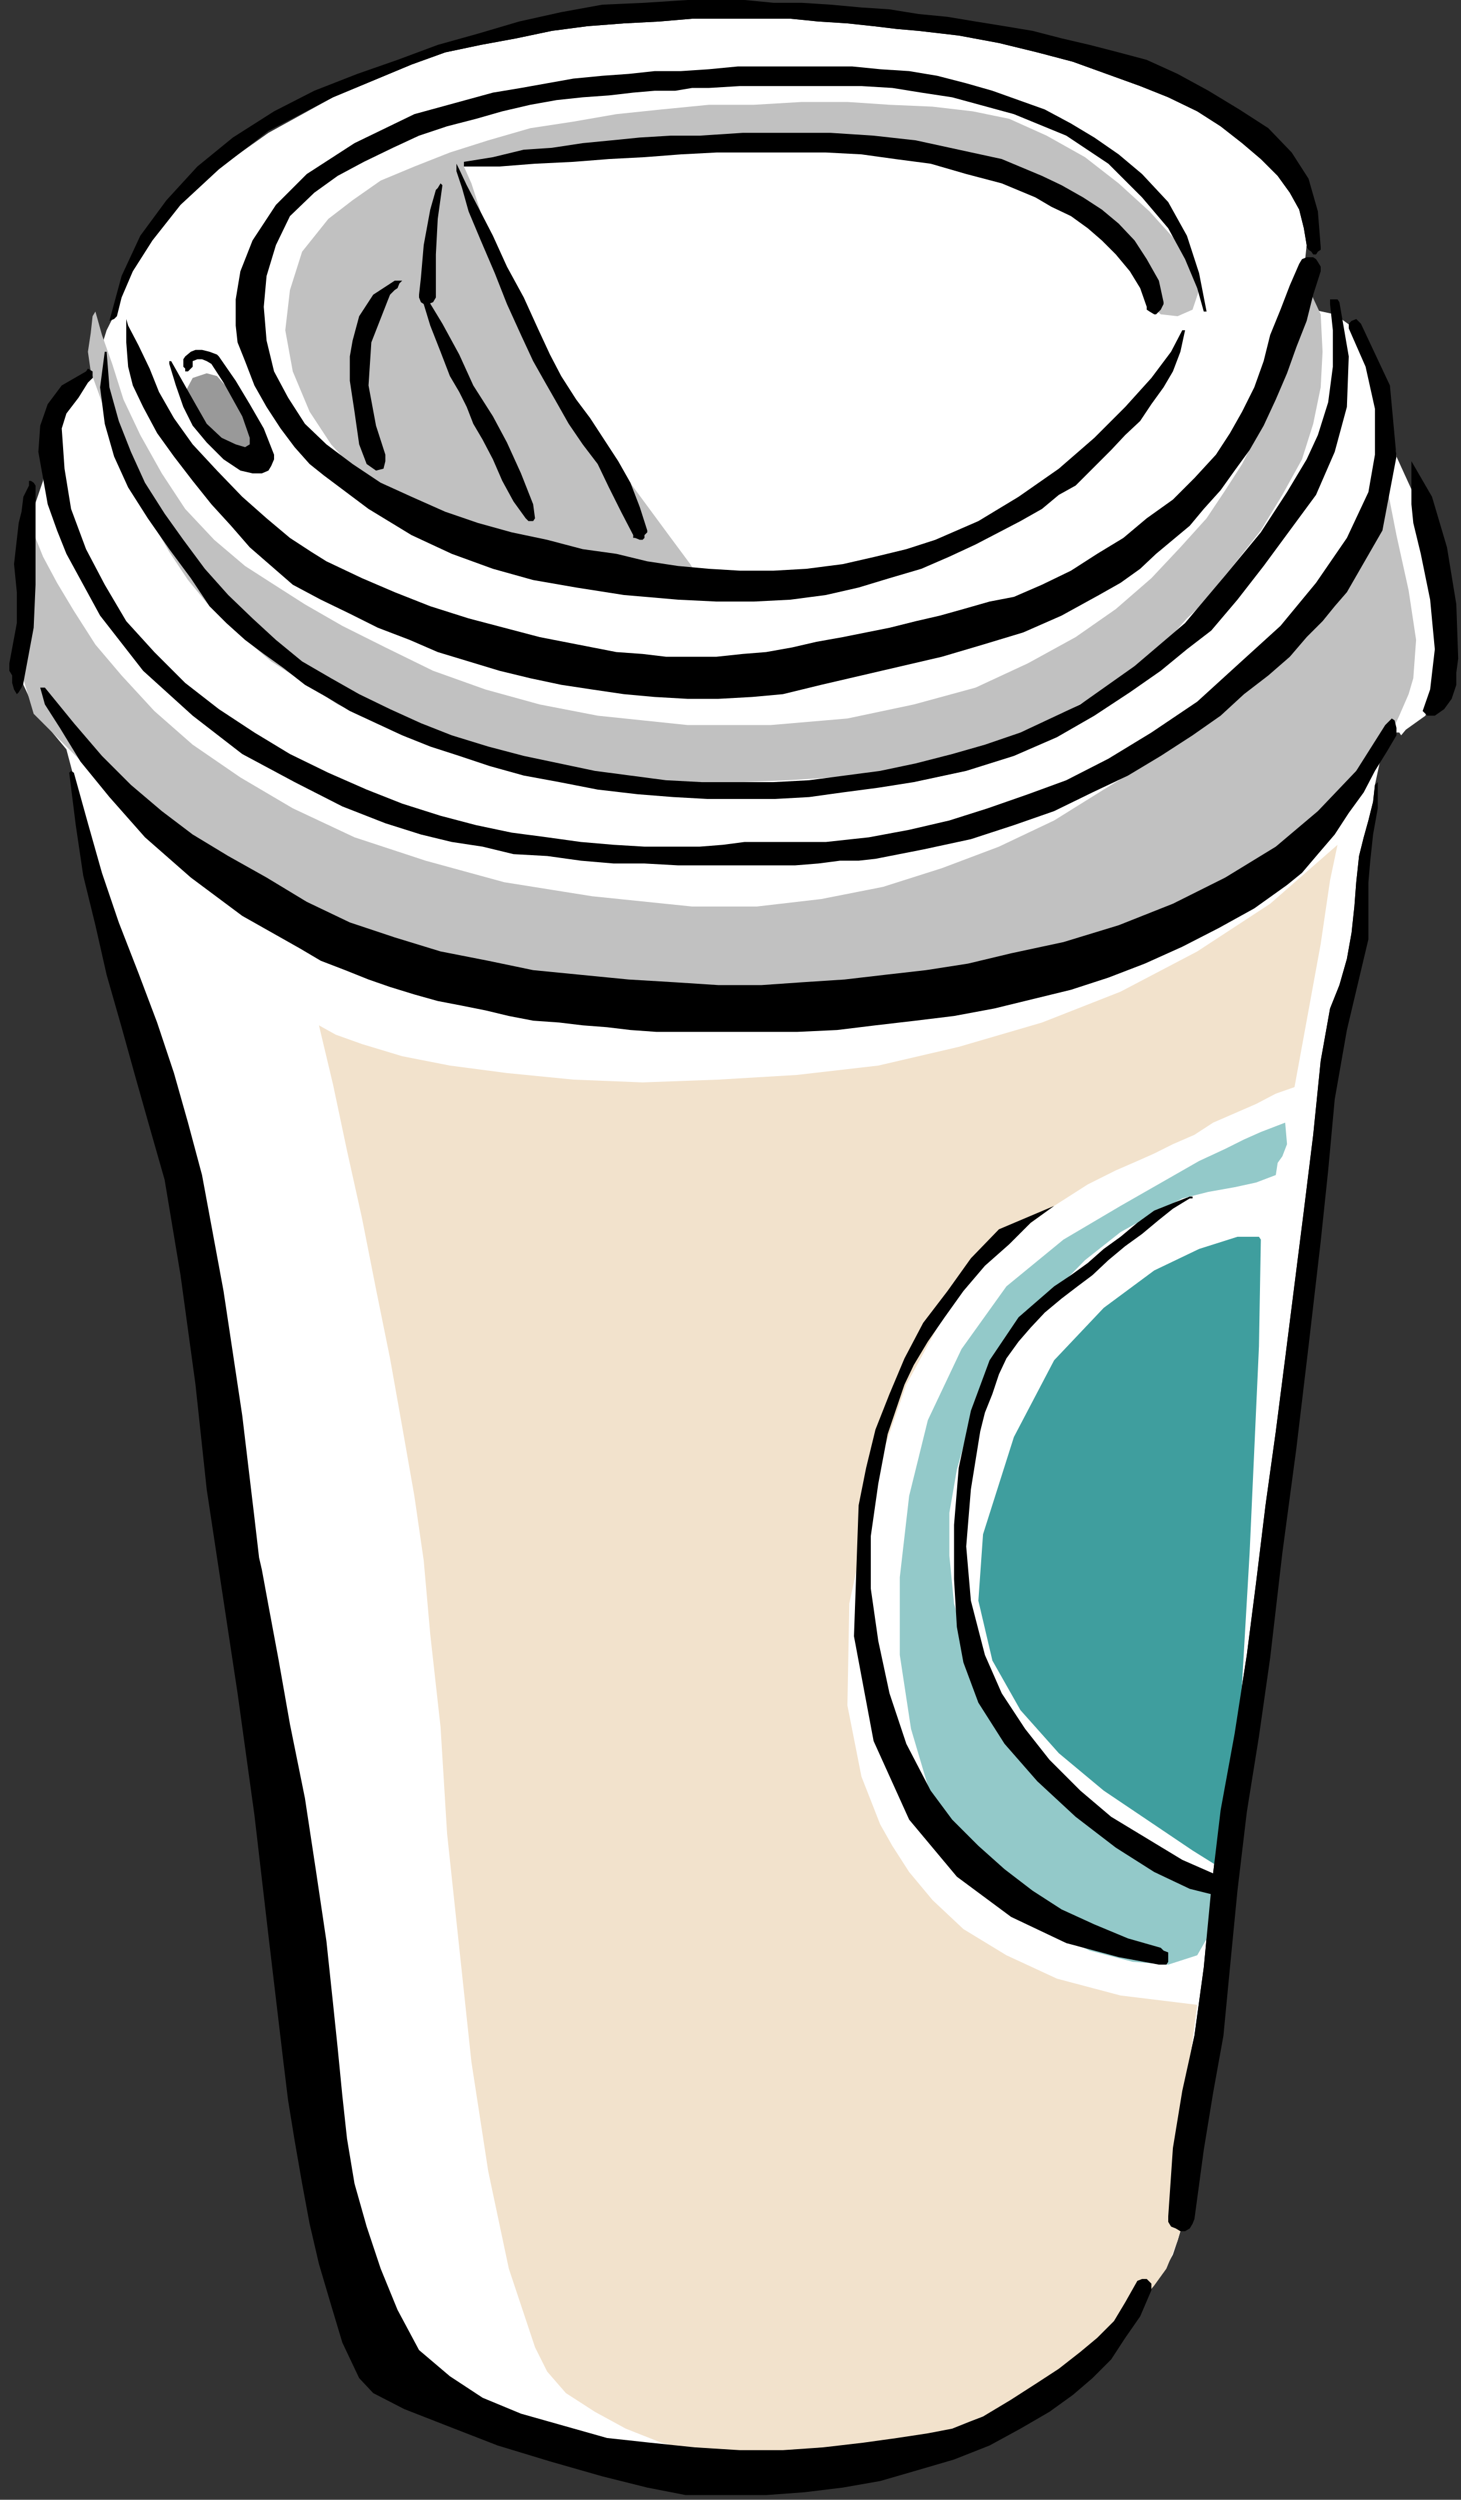 <?xml version="1.0" encoding="UTF-8" standalone="no"?>
<svg
   xmlns:ooo="http://xml.openoffice.org/svg/export"
   xmlns:dc="http://purl.org/dc/elements/1.1/"
   xmlns:cc="http://creativecommons.org/ns#"
   xmlns:rdf="http://www.w3.org/1999/02/22-rdf-syntax-ns#"
   xmlns:svg="http://www.w3.org/2000/svg"
   xmlns="http://www.w3.org/2000/svg"
   xmlns:sodipodi="http://sodipodi.sourceforge.net/DTD/sodipodi-0.dtd"
   xmlns:inkscape="http://www.inkscape.org/namespaces/inkscape"
   version="1.2"
   width="15.62mm"
   height="26.72mm"
   viewBox="0 0 1562 2672"
   preserveAspectRatio="xMidYMid"
   xml:space="preserve"
   id="svg116"
   sodipodi:docname="lattecup.svg"
   style="fill-rule:evenodd;stroke-width:28.222;stroke-linejoin:round"
   inkscape:version="0.92.5 (2060ec1f9f, 2020-04-08)"><rect x="0" y="0" width="1562" height="2672" fill="#333333" stroke="none"/><sodipodi:namedview
   pagecolor="#ffffff"
   bordercolor="#666666"
   borderopacity="1"
   objecttolerance="10"
   gridtolerance="10"
   guidetolerance="10"
   inkscape:pageopacity="0"
   inkscape:pageshadow="2"
   inkscape:window-width="664"
   inkscape:window-height="487"
   id="namedview118"
   showgrid="false"
   inkscape:zoom="0.2102413"
   inkscape:cx="29.518111"
   inkscape:cy="50.494487"
   inkscape:window-x="0"
   inkscape:window-y="0"
   inkscape:window-maximized="0"
   inkscape:current-layer="svg116" />
 <defs
   class="ClipPathGroup"
   id="defs8">
  <clipPath
   id="presentation_clip_path"
   clipPathUnits="userSpaceOnUse">
   <rect
   x="0"
   y="0"
   width="21000"
   height="29700"
   id="rect2" />
  </clipPath>
  <clipPath
   id="presentation_clip_path_shrink"
   clipPathUnits="userSpaceOnUse">
   <rect
   x="21"
   y="29"
   width="20958"
   height="29641"
   id="rect5" />
  </clipPath>
 </defs>
 <defs
   class="TextShapeIndex"
   id="defs12">
  <g
   ooo:slide="id1"
   ooo:id-list="id3"
   id="g10" />
 </defs>
 <defs
   class="EmbeddedBulletChars"
   id="defs44">
  <g
   id="bullet-char-template-57356"
   transform="matrix(4.8828125e-4,0,0,-4.8828125e-4,0,0)">
   <path
   d="M 580,1141 1163,571 580,0 -4,571 Z"
   id="path14"
   inkscape:connector-curvature="0" />
  </g>
  <g
   id="bullet-char-template-57354"
   transform="matrix(4.8828125e-4,0,0,-4.8828125e-4,0,0)">
   <path
   d="M 8,1128 H 1137 V 0 H 8 Z"
   id="path17"
   inkscape:connector-curvature="0" />
  </g>
  <g
   id="bullet-char-template-10146"
   transform="matrix(4.8828125e-4,0,0,-4.8828125e-4,0,0)">
   <path
   d="M 174,0 602,739 174,1481 1456,739 Z M 1358,739 309,1346 659,739 Z"
   id="path20"
   inkscape:connector-curvature="0" />
  </g>
  <g
   id="bullet-char-template-10132"
   transform="matrix(4.8828125e-4,0,0,-4.8828125e-4,0,0)">
   <path
   d="M 2015,739 1276,0 H 717 l 543,543 H 174 v 393 h 1086 l -543,545 h 557 z"
   id="path23"
   inkscape:connector-curvature="0" />
  </g>
  <g
   id="bullet-char-template-10007"
   transform="matrix(4.8828125e-4,0,0,-4.8828125e-4,0,0)">
   <path
   d="m 0,-2 c -7,16 -16,29 -25,39 l 381,530 c -94,256 -141,385 -141,387 0,25 13,38 40,38 9,0 21,-2 34,-5 21,4 42,12 65,25 l 27,-13 111,-251 280,301 64,-25 24,25 c 21,-10 41,-24 62,-43 C 886,937 835,863 770,784 769,783 710,716 594,584 L 774,223 c 0,-27 -21,-55 -63,-84 l 16,-20 C 717,90 699,76 672,76 641,76 570,178 457,381 L 164,-76 c -22,-34 -53,-51 -92,-51 -42,0 -63,17 -64,51 -7,9 -10,24 -10,44 0,9 1,19 2,30 z"
   id="path26"
   inkscape:connector-curvature="0" />
  </g>
  <g
   id="bullet-char-template-10004"
   transform="matrix(4.8828125e-4,0,0,-4.8828125e-4,0,0)">
   <path
   d="M 285,-33 C 182,-33 111,30 74,156 52,228 41,333 41,471 c 0,78 14,145 41,201 34,71 87,106 158,106 53,0 88,-31 106,-94 l 23,-176 c 8,-64 28,-97 59,-98 l 735,706 c 11,11 33,17 66,17 42,0 63,-15 63,-46 V 965 c 0,-36 -10,-64 -30,-84 L 442,47 C 390,-6 338,-33 285,-33 Z"
   id="path29"
   inkscape:connector-curvature="0" />
  </g>
  <g
   id="bullet-char-template-9679"
   transform="matrix(4.8828125e-4,0,0,-4.8828125e-4,0,0)">
   <path
   d="M 813,0 C 632,0 489,54 383,161 276,268 223,411 223,592 c 0,181 53,324 160,431 106,107 249,161 430,161 179,0 323,-54 432,-161 108,-107 162,-251 162,-431 0,-180 -54,-324 -162,-431 C 1136,54 992,0 813,0 Z"
   id="path32"
   inkscape:connector-curvature="0" />
  </g>
  <g
   id="bullet-char-template-8226"
   transform="matrix(4.8828125e-4,0,0,-4.8828125e-4,0,0)">
   <path
   d="m 346,457 c -73,0 -137,26 -191,78 -54,51 -81,114 -81,188 0,73 27,136 81,188 54,52 118,78 191,78 73,0 134,-26 185,-79 51,-51 77,-114 77,-187 0,-75 -25,-137 -76,-188 -50,-52 -112,-78 -186,-78 z"
   id="path35"
   inkscape:connector-curvature="0" />
  </g>
  <g
   id="bullet-char-template-8211"
   transform="matrix(4.8828125e-4,0,0,-4.8828125e-4,0,0)">
   <path
   d="M -4,459 H 1135 V 606 H -4 Z"
   id="path38"
   inkscape:connector-curvature="0" />
  </g>
  <g
   id="bullet-char-template-61548"
   transform="matrix(4.8828125e-4,0,0,-4.8828125e-4,0,0)">
   <path
   d="m 173,740 c 0,163 58,303 173,419 116,115 255,173 419,173 163,0 302,-58 418,-173 116,-116 174,-256 174,-419 0,-163 -58,-303 -174,-418 C 1067,206 928,148 765,148 601,148 462,206 346,322 231,437 173,577 173,740 Z"
   id="path41"
   inkscape:connector-curvature="0" />
  </g>
 </defs>
 <g
   id="g49"
   transform="translate(-9719,-13514)">
  <g
   id="id2"
   class="Master_Slide">
   <g
   id="bg-id2"
   class="Background" />
   <g
   id="bo-id2"
   class="BackgroundObjects" />
  </g>
 </g>
 <g
   class="SlideGroup"
   id="g114"
   transform="translate(-9719,-13514)">
  <g
   id="g112">
   <g
   id="container-id1">
    <g
   id="id1"
   class="Slide"
   clip-path="url(#presentation_clip_path)">
     <g
   class="Page"
   id="g108">
      <g
   class="Graphic"
   id="g106">
       <g
   id="id3">
        <rect
   class="BoundingBox"
   x="9719"
   y="13514"
   width="1562"
   height="2672"
   id="rect51"
   style="fill:none;stroke:none" />
        <path
   d="m 9839,13855 v 0 l 5,-21 12,-30 23,-33 31,-38 41,-38 55,-39 69,-38 84,-35 36,-13 38,-8 38,-7 38,-8 38,-5 39,-3 38,-2 35,-3 h 36 36 33 l 30,3 31,2 28,3 25,3 23,2 43,5 43,8 41,10 38,10 36,13 36,13 30,12 31,15 25,16 23,18 20,17 18,18 13,18 10,18 5,20 3,18 -3,28 3,20 5,13 2,8 23,5 21,15 15,23 10,25 10,28 5,26 3,20 2,15 21,46 17,86 8,89 -15,56 -21,15 -5,6 -2,-3 h -3 l -5,5 -7,8 -5,15 -6,28 v 0 l -2,18 -5,20 -5,18 -5,20 -3,28 -2,26 -3,28 -5,28 -8,28 -10,25 -5,28 -5,28 -8,79 -10,81 -10,79 -10,79 -10,78 -11,79 -10,82 -10,78 -13,84 -15,82 -10,84 -8,84 -10,73 -13,59 -10,61 -5,73 v 6 l 3,5 5,2 5,3 -3,10 -5,15 -10,18 -13,18 -18,23 -20,20 -23,23 -28,23 -30,23 -36,22 -38,18 -41,18 -46,15 -48,13 -53,8 -56,2 -41,-2 -53,-11 -59,-15 -64,-23 -61,-23 -50,-25 -36,-28 -18,-25 -30,-87 -28,-104 -26,-114 -20,-125 -18,-122 -15,-114 -13,-100 -8,-81 -12,-122 -21,-122 -25,-125 -28,-117 -31,-111 -25,-102 -23,-87 -18,-68 -15,-18 -15,-20 -10,-18 -6,-13 -2,-38 2,-71 8,-71 13,-38 2,-23 5,-33 16,-31 30,-23 8,-20 2,-15 5,-16 z"
   id="path53"
   inkscape:connector-curvature="0"
   style="fill:#ffffff;stroke:none" />
        <path
   d="m 10060,14610 15,63 15,71 16,72 15,76 15,74 13,73 13,74 10,69 7,79 11,99 7,114 13,122 13,122 18,117 22,104 28,84 13,26 20,23 31,20 33,18 38,15 41,10 38,8 33,2 56,-2 51,-8 48,-10 44,-15 40,-16 36,-17 33,-21 28,-20 25,-20 21,-21 18,-20 15,-18 13,-18 7,-17 5,-13 3,-10 2,-31 v -53 l 5,-74 11,-84 -82,-10 -68,-18 -54,-25 -46,-28 -33,-31 -25,-30 -18,-28 -13,-23 -20,-51 -15,-76 2,-109 33,-153 28,-81 36,-66 38,-54 43,-41 41,-30 36,-23 30,-15 23,-10 18,-8 20,-10 23,-10 20,-13 23,-10 23,-10 21,-11 20,-7 13,-71 15,-82 10,-68 8,-38 -72,63 -78,51 -82,43 -84,33 -89,26 -86,20 -87,10 -84,5 -81,3 -74,-3 -71,-7 -61,-8 -51,-10 -43,-13 -28,-10 z"
   id="path55"
   inkscape:connector-curvature="0"
   style="fill:#f2e2cc;stroke:none" />
        <path
   d="m 9951,13916 15,17 15,26 8,25 -3,18 -13,5 -17,-10 -21,-18 -15,-25 -3,-21 8,-15 15,-5 z"
   id="path57"
   inkscape:connector-curvature="0"
   style="fill:#999999;stroke:none" />
        <path
   d="m 9747,14061 3,10 7,18 8,20 15,28 18,30 23,36 28,33 35,38 41,36 51,35 56,33 66,31 76,25 84,23 94,15 107,11 h 69 l 69,-8 66,-13 63,-20 61,-23 59,-28 53,-33 54,-33 46,-36 43,-38 41,-40 33,-39 30,-35 23,-38 20,-33 13,-31 10,51 13,59 8,53 -3,41 -5,17 -10,23 -13,28 -15,31 -23,33 -28,33 -33,30 -38,31 -23,15 -28,13 -33,15 -38,13 -39,15 -45,13 -46,10 -48,10 -49,10 -51,8 -51,5 -53,2 -51,3 h -48 l -51,-5 -46,-5 -46,-8 -43,-10 -43,-10 -41,-10 -41,-13 -40,-15 -38,-15 -39,-18 -35,-21 -38,-20 -36,-23 -33,-25 -36,-28 -35,-28 -33,-33 -33,-33 -16,-54 v -56 l 8,-53 z"
   id="path59"
   inkscape:connector-curvature="0"
   style="fill:#c1c1c1;stroke:none" />
        <path
   d="m 9816,13911 -3,-21 3,-20 2,-18 3,-5 7,25 11,31 12,38 18,38 23,41 25,38 31,33 33,28 28,18 36,23 40,23 46,23 51,25 56,20 58,16 62,12 96,10 h 89 l 82,-7 71,-15 66,-18 56,-26 51,-28 43,-30 38,-33 31,-33 28,-31 20,-30 18,-28 13,-26 7,-17 5,-13 16,-51 15,-53 15,-28 13,28 2,40 -2,38 -8,39 -12,38 -21,38 -23,38 -30,38 -33,41 -16,15 -22,25 -31,26 -41,30 -53,28 -64,28 -76,21 -92,12 -48,3 -48,2 h -46 -48 l -46,-2 -46,-5 -43,-8 -43,-10 -41,-10 -41,-13 -41,-18 -38,-17 -35,-23 -36,-23 -33,-28 -33,-31 -23,-28 -20,-30 -18,-31 -15,-30 -16,-33 -10,-33 -13,-33 z"
   id="path61"
   inkscape:connector-curvature="0"
   style="fill:#c1c1c1;stroke:none" />
        <path
   d="m 10948,13839 12,11 18,2 16,-7 7,-21 -7,-25 -18,-28 -28,-31 -33,-30 -36,-28 -41,-23 -40,-18 -39,-8 -43,-5 -46,-2 -45,-3 h -49 l -51,3 h -48 l -51,5 -48,5 -46,8 -46,7 -45,13 -41,13 -38,15 -36,15 -30,21 -26,20 -28,35 -13,41 -5,43 8,44 18,43 23,35 30,33 36,23 28,13 33,15 35,16 39,12 43,16 48,10 51,10 56,5 -15,-25 -23,-31 -28,-38 -28,-38 -31,-41 -25,-36 -23,-35 -15,-28 -23,-56 -23,-58 -15,-46 -8,-18 20,-3 31,-5 41,-5 45,-7 54,-5 56,-3 61,-3 h 61 l 61,6 59,7 55,13 54,18 46,23 38,30 30,36 z"
   id="path63"
   inkscape:connector-curvature="0"
   style="fill:#c1c1c1;stroke:none" />
        <path
   d="m 11019,15540 -8,43 -12,21 -31,10 -38,-3 -46,-12 -48,-23 -49,-36 -40,-46 -33,-61 -21,-71 -12,-79 v -83 l 10,-87 20,-81 36,-76 48,-67 61,-50 61,-36 49,-28 35,-20 28,-13 20,-10 18,-8 13,-5 13,-5 2,23 -5,13 -5,7 -2,13 -21,8 -23,5 -28,5 -28,7 -30,16 -36,20 -38,30 -43,44 -23,28 -23,33 -20,38 -16,38 -12,43 -8,46 v 46 l 5,51 13,48 15,43 23,41 28,38 36,38 43,36 56,33 z"
   id="path65"
   inkscape:connector-curvature="0"
   style="fill:#93c9c9;stroke:none" />
        <path
   d="m 11067,14839 -2,114 -10,221 -13,224 -8,119 -40,-25 -46,-31 -49,-33 -48,-40 -41,-46 -30,-53 -15,-64 5,-71 33,-104 43,-82 53,-56 54,-40 48,-23 41,-13 h 23 z"
   id="path67"
   inkscape:connector-curvature="0"
   style="fill:#3f9e9e;stroke:none" />
        <path
   d="m 9762,14249 5,18 16,25 22,36 31,38 38,43 49,43 55,41 62,35 22,13 26,10 25,10 23,8 26,8 25,7 26,5 25,5 25,6 26,5 28,2 25,3 26,2 25,3 28,2 h 26 40 44 40 l 43,-2 41,-5 43,-5 41,-5 43,-8 41,-10 41,-10 40,-13 39,-15 40,-18 39,-20 38,-21 35,-25 16,-13 17,-20 18,-21 15,-23 16,-22 12,-23 13,-21 10,-17 v -8 l -2,-8 -3,-2 -7,7 -31,49 -41,43 -45,38 -54,33 -56,28 -58,23 -59,18 -56,12 -46,11 -45,7 -44,5 -43,5 -46,3 -43,3 h -46 l -46,-3 -50,-3 -51,-5 -51,-5 -48,-10 -51,-10 -49,-15 -48,-16 -46,-22 -43,-26 -41,-23 -38,-23 -33,-25 -33,-28 -31,-31 -30,-35 -31,-38 v 0 h -2 z"
   id="path69"
   inkscape:connector-curvature="0"
   style="fill:#000000;stroke:none" />
        <path
   d="m 9734,14251 -2,-7 v -8 l -3,-5 v -8 l 8,-43 v -33 l -3,-30 5,-44 3,-12 2,-16 6,-12 v -5 h 2 l 3,2 2,3 v 2 59 45 l -2,46 -11,59 -2,5 -3,5 -2,2 z"
   id="path71"
   inkscape:connector-curvature="0"
   style="fill:#000000;stroke:none" />
        <path
   d="m 9818,13918 v 0 l -5,5 -10,16 -13,17 -5,16 3,43 7,43 16,43 20,38 23,39 30,33 33,33 36,28 38,25 38,23 41,20 41,18 38,15 41,13 38,10 38,8 38,5 36,5 35,3 33,2 h 31 28 l 25,-2 23,-3 h 44 43 l 46,-5 43,-8 43,-10 41,-13 43,-15 41,-15 45,-23 46,-28 49,-33 45,-41 44,-40 38,-46 33,-48 23,-49 7,-40 v -49 l -10,-45 -18,-41 v -5 l 3,-3 5,-2 5,5 31,66 7,76 -15,79 -38,66 -13,15 -13,16 -17,17 -18,21 -23,20 -26,20 -25,23 -30,21 -34,22 -35,21 -38,18 -41,20 -43,15 -46,15 -51,11 -51,10 -18,2 h -20 l -23,3 -25,2 h -28 -31 -33 -33 l -36,-2 h -33 l -35,-3 -36,-5 -36,-2 -33,-8 -33,-5 -33,-8 -38,-12 -46,-18 -51,-26 -56,-30 -53,-41 -53,-48 -46,-59 -36,-66 -10,-25 -10,-28 -5,-28 -5,-28 2,-28 8,-23 15,-20 26,-15 2,-3 5,3 v 2 z"
   id="path73"
   inkscape:connector-curvature="0"
   style="fill:#000000;stroke:none" />
        <path
   d="m 9831,13890 -5,38 5,39 10,35 15,33 21,33 23,33 23,31 20,30 18,18 20,18 20,15 21,15 23,18 23,13 25,15 28,13 28,13 30,12 31,10 33,11 36,10 38,7 41,8 43,5 38,3 36,2 h 35 38 l 36,-2 36,-5 38,-5 38,-6 56,-12 51,-16 46,-20 40,-23 38,-25 33,-23 28,-23 26,-20 28,-33 28,-36 28,-38 28,-38 20,-46 13,-48 2,-54 -10,-58 -2,-3 h -3 -5 v 5 l 3,28 v 39 l -5,38 -11,35 -12,26 -21,35 -28,43 -38,46 -43,51 -54,46 -58,41 -64,30 -38,13 -35,10 -39,10 -38,8 -38,5 -38,5 -38,2 h -38 -39 l -38,-2 -38,-5 -38,-5 -38,-8 -38,-8 -38,-10 -39,-12 -33,-13 -33,-15 -33,-16 -30,-17 -31,-18 -28,-23 -25,-23 -26,-25 -25,-28 -23,-31 -20,-28 -21,-33 -15,-33 -13,-33 -10,-36 -3,-38 v 0 0 z"
   id="path75"
   inkscape:connector-curvature="0"
   style="fill:#000000;stroke:none" />
        <path
   d="m 10167,16026 -23,-43 -18,-44 -15,-45 -13,-46 -8,-48 -5,-46 -5,-51 -5,-48 -7,-66 -11,-74 -12,-79 -16,-79 -12,-68 -11,-59 -7,-38 -3,-13 -5,-43 -13,-109 -20,-133 -23,-124 -15,-56 -15,-53 -18,-54 -20,-53 -21,-54 -18,-53 -15,-53 -15,-54 -3,-2 v 0 l -2,2 v 0 l 7,56 8,54 13,53 12,53 16,56 15,54 15,53 16,56 17,102 16,117 12,112 13,86 20,132 18,130 15,129 16,135 5,41 7,43 8,46 8,43 10,43 13,44 12,40 18,38 15,16 33,17 46,18 54,21 56,17 56,16 48,12 41,8 h 43 43 l 41,-3 41,-5 40,-7 38,-11 41,-12 38,-15 33,-18 31,-18 25,-18 21,-18 20,-20 15,-23 16,-23 12,-28 v -7 l -5,-5 h -5 l -5,2 -13,23 -12,20 -18,18 -18,15 -23,18 -23,15 -28,18 -30,18 -13,5 -20,8 -26,5 -33,5 -36,5 -43,5 -43,3 h -46 l -48,-3 -48,-5 -46,-5 -46,-13 -46,-13 -41,-17 -35,-23 z"
   id="path77"
   inkscape:connector-curvature="0"
   style="fill:#000000;stroke:none" />
        <path
   d="m 11189,14353 -2,18 -5,20 -5,18 -5,20 -3,28 -2,26 -3,28 -5,28 -8,28 -10,25 -5,28 -5,28 -8,79 -10,81 -10,79 -10,79 -10,78 -11,79 -10,82 -10,78 -13,84 -15,82 -10,84 -8,84 -10,73 -13,59 -10,61 -5,73 v 6 l 3,5 5,2 5,3 h 5 l 5,-3 3,-5 2,-5 10,-74 10,-61 11,-61 7,-73 8,-82 10,-84 13,-81 12,-84 13,-112 15,-112 13,-109 13,-112 8,-76 7,-76 13,-74 18,-76 5,-21 v -20 -20 -21 l 2,-23 3,-28 5,-28 v -25 -3 0 z"
   id="path79"
   inkscape:connector-curvature="0"
   style="fill:#000000;stroke:none" />
        <path
   d="m 9844,13852 5,-20 12,-28 21,-33 30,-38 41,-38 53,-41 69,-36 84,-35 36,-13 38,-8 38,-7 38,-8 38,-5 39,-3 38,-2 35,-3 h 36 36 33 l 30,3 31,2 28,3 25,3 23,2 43,5 43,8 41,10 38,10 36,13 36,13 30,12 31,15 25,16 23,18 20,17 18,18 13,18 10,18 5,20 3,18 v 2 l 2,3 3,2 2,3 h 3 l 2,-3 3,-2 v -3 l -3,-38 -10,-35 -18,-28 -25,-26 -31,-20 -33,-20 -33,-18 -33,-15 -30,-8 -31,-8 -30,-7 -31,-8 -30,-5 -31,-5 -30,-5 -31,-3 -31,-5 -30,-2 -33,-3 -31,-2 h -30 l -31,-3 h -30 -31 l -46,3 -45,2 -44,8 -45,10 -44,13 -43,12 -43,16 -43,15 -46,18 -43,22 -44,28 -38,31 -33,36 -28,38 -20,43 -13,48 v 0 l 5,-2 z"
   id="path81"
   inkscape:connector-curvature="0"
   style="fill:#000000;stroke:none" />
        <path
   d="m 9854,13855 v 25 l 2,26 5,20 11,23 15,28 18,25 20,26 20,25 21,23 20,23 23,20 23,20 30,16 31,15 30,15 34,13 30,13 33,10 33,10 33,8 33,7 33,5 34,5 33,3 35,2 h 33 l 36,-2 33,-3 41,-10 43,-10 43,-10 43,-10 44,-13 43,-13 41,-18 40,-22 23,-13 21,-15 17,-16 18,-15 18,-15 15,-18 18,-20 15,-21 16,-22 15,-26 13,-28 12,-28 10,-28 11,-28 7,-28 8,-25 v -5 l -3,-5 -2,-3 -3,-2 h -5 -2 l -5,2 -3,5 -10,23 -10,26 -11,27 -7,28 -10,28 -13,26 -13,23 -15,23 -23,25 -23,23 -28,20 -25,21 -28,17 -28,18 -31,15 -30,13 -26,5 -28,8 -25,7 -26,6 -28,7 -25,5 -25,5 -28,5 -26,6 -28,5 -25,2 -28,3 h -26 -28 l -25,-3 -28,-2 -41,-8 -41,-8 -38,-10 -38,-10 -41,-13 -38,-15 -35,-15 -38,-18 -16,-10 -23,-15 -25,-21 -26,-23 -27,-28 -26,-28 -20,-28 -16,-28 -10,-25 -12,-25 -11,-21 z"
   id="path83"
   inkscape:connector-curvature="0"
   style="fill:#000000;stroke:none" />
        <path
   d="m 10055,13720 25,-18 28,-15 31,-15 28,-13 30,-10 31,-8 28,-8 30,-7 28,-5 28,-3 28,-2 26,-3 23,-2 h 22 l 18,-3 h 18 l 33,-2 h 33 33 31 33 l 33,2 31,5 33,5 66,18 56,23 45,30 36,36 28,33 18,33 13,31 7,25 v 0 h 3 v 0 0 l -8,-41 -13,-40 -20,-36 -28,-30 -25,-21 -26,-18 -25,-15 -28,-15 -28,-10 -28,-10 -28,-8 -31,-8 -30,-5 -31,-2 -30,-3 h -31 -30 -31 -30 l -31,3 -30,2 h -28 l -28,3 -28,2 -31,3 -28,5 -28,5 -30,5 -84,23 -64,31 -51,33 -33,33 -25,38 -13,33 -5,30 v 28 l 2,18 8,20 10,26 13,23 15,23 15,20 16,18 15,12 48,36 46,28 43,20 44,16 43,12 46,8 51,8 58,5 41,2 h 40 l 39,-2 38,-5 35,-8 33,-10 34,-10 30,-13 28,-13 25,-13 23,-12 23,-13 18,-15 18,-10 13,-13 10,-10 15,-15 15,-16 16,-15 12,-18 13,-18 10,-17 8,-21 5,-23 v 0 0 h -3 v 0 0 l -12,23 -21,28 -28,31 -33,33 -38,33 -43,30 -43,26 -46,20 -31,10 -33,8 -35,8 -39,5 -35,2 h -36 l -33,-2 -33,-3 -33,-5 -33,-8 -36,-5 -38,-10 -38,-8 -36,-10 -35,-12 -36,-16 -33,-15 -30,-20 -28,-21 -23,-22 -18,-28 -15,-28 -8,-33 -3,-36 3,-33 10,-33 15,-31 z"
   id="path85"
   inkscape:connector-curvature="0"
   style="fill:#000000;stroke:none" />
        <path
   d="m 9925,13900 v 3 3 l -2,2 -3,3 h -3 v -3 l -2,-2 v -3 -5 l 2,-3 6,-5 5,-2 h 7 l 8,2 8,3 2,2 18,26 15,25 15,26 11,28 v 5 l -3,7 -3,5 -7,3 h -10 l -13,-3 -18,-12 -18,-18 -15,-18 -10,-20 -8,-23 -7,-23 v 0 -3 h 2 v 0 0 l 13,23 13,23 12,21 16,15 15,7 10,3 5,-3 v -7 l -8,-23 -10,-18 -10,-18 -13,-20 -5,-3 -5,-2 h -5 z"
   id="path87"
   inkscape:connector-curvature="0"
   style="fill:#000000;stroke:none" />
        <path
   d="m 10289,13900 13,23 12,21 13,23 15,22 16,21 12,25 13,26 13,25 v 3 h 2 l 5,2 h 3 l 2,-2 v -3 l 3,-3 v -2 l -8,-25 -10,-26 -13,-23 -15,-23 -15,-23 -15,-20 -16,-25 -12,-23 -13,-28 -15,-33 -18,-33 -15,-33 -16,-31 -12,-23 -8,-17 -3,-6 v 8 l 6,18 7,25 13,31 15,35 13,33 15,33 z"
   id="path89"
   inkscape:connector-curvature="0"
   style="fill:#000000;stroke:none" />
        <path
   d="m 10215,13692 h 38 l 38,-3 41,-2 38,-3 38,-2 39,-3 38,-2 h 40 39 38 l 38,2 36,5 38,5 38,11 38,10 36,15 17,10 21,10 18,13 15,13 15,15 15,18 11,18 7,20 v 3 l 3,2 5,3 h 2 l 3,-3 2,-2 3,-6 v -2 l -5,-23 -13,-23 -13,-20 -17,-18 -18,-15 -20,-13 -23,-13 -21,-10 -43,-18 -46,-10 -46,-10 -45,-5 -46,-3 h -48 -46 l -46,3 h -31 l -33,2 -30,3 -31,3 -33,5 -30,2 -33,8 -31,5 v 0 2 z"
   id="path91"
   inkscape:connector-curvature="0"
   style="fill:#000000;stroke:none" />
        <path
   d="m 10991,14793 -18,7 -20,8 -18,13 -18,15 -18,13 -17,15 -18,13 -18,12 -38,33 -31,46 -20,54 -13,61 -5,61 v 58 l 3,51 7,38 16,43 28,44 35,40 41,38 43,33 41,26 38,18 28,7 h 5 3 l 5,-5 v -2 -3 -5 l -5,-3 -3,-2 -41,-18 -38,-23 -38,-23 -33,-28 -33,-33 -26,-33 -25,-38 -18,-41 -15,-58 -5,-58 5,-61 10,-62 5,-20 8,-20 7,-21 8,-17 13,-18 13,-15 15,-16 18,-15 17,-13 16,-12 17,-16 18,-15 18,-13 18,-15 15,-12 18,-11 h 3 v -2 0 z"
   id="path93"
   inkscape:connector-curvature="0"
   style="fill:#000000;stroke:none" />
        <path
   d="m 10787,14828 -30,31 -25,35 -26,34 -20,38 -16,38 -15,38 -10,41 -8,40 -5,140 21,112 38,84 51,61 58,43 59,28 56,15 43,8 h 2 6 l 2,-3 v -2 -3 -5 l -5,-2 -3,-3 -35,-10 -36,-15 -35,-16 -31,-20 -30,-23 -28,-25 -28,-28 -23,-31 -26,-50 -18,-54 -12,-56 -8,-56 v -56 l 8,-56 10,-53 18,-53 10,-21 15,-25 18,-26 20,-28 23,-27 26,-23 23,-23 25,-18 z"
   id="path95"
   inkscape:connector-curvature="0"
   style="fill:#000000;stroke:none" />
        <path
   d="m 11228,14007 22,38 16,54 10,61 2,58 -2,15 v 13 l -5,15 -8,11 -10,7 h -8 l -5,-5 8,-23 5,-43 -5,-53 -10,-49 -8,-33 -2,-20 v -23 -15 z"
   id="path97"
   inkscape:connector-curvature="0"
   style="fill:#000000;stroke:none" />
        <path
   d="m 10200,13916 10,17 8,16 7,18 10,17 11,21 10,23 12,22 13,18 3,3 h 2 3 l 2,-3 -2,-15 -13,-33 -15,-33 -15,-28 -21,-33 -15,-33 -18,-33 -20,-33 v -3 0 h -3 v 3 l 3,12 7,23 11,28 z"
   id="path99"
   inkscape:connector-curvature="0"
   style="fill:#000000;stroke:none" />
        <path
   d="m 10141,13814 -23,15 -15,23 -7,26 -3,17 v 26 l 5,33 5,35 8,21 10,7 8,-2 2,-8 v -7 l -10,-31 -8,-43 3,-46 18,-46 2,-5 5,-5 3,-2 2,-5 3,-3 h -3 -2 z"
   id="path101"
   inkscape:connector-curvature="0"
   style="fill:#000000;stroke:none" />
        <path
   d="m 10192,13712 -5,36 -2,38 v 31 12 3 l -3,5 -5,2 h -3 -2 l -3,-2 -2,-5 v -3 l 2,-18 3,-35 7,-38 6,-21 2,-2 3,-5 v 0 z"
   id="path103"
   inkscape:connector-curvature="0"
   style="fill:#000000;stroke:none" />
       </g>
      </g>
     </g>
    </g>
   </g>
  </g>
 </g>
</svg>